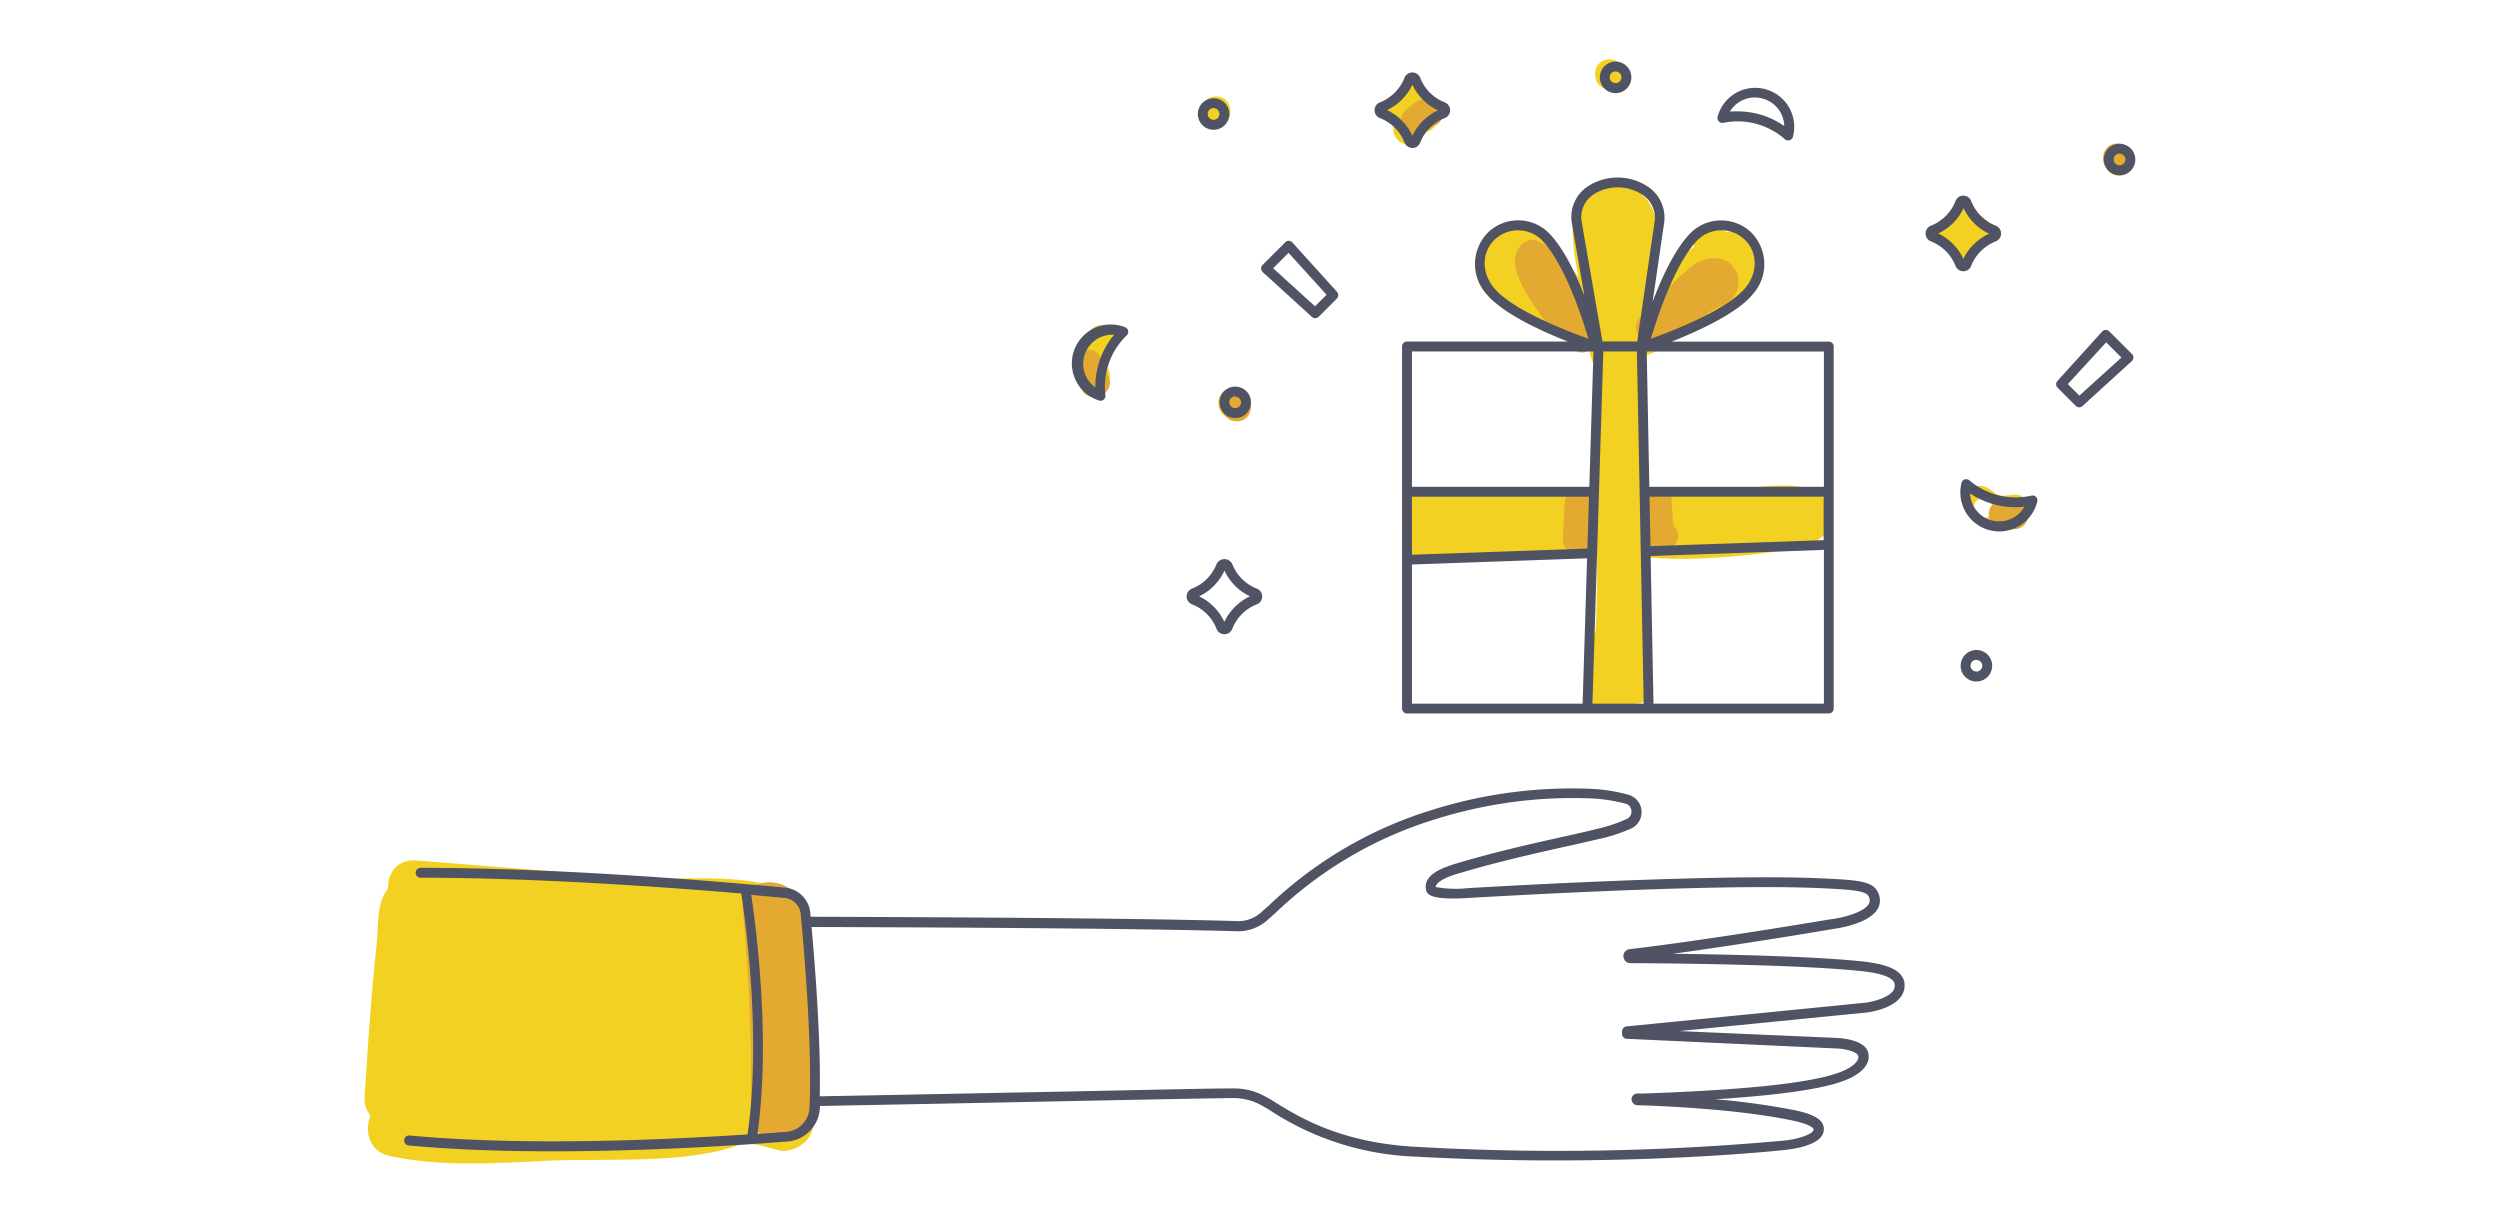 <svg xmlns="http://www.w3.org/2000/svg" viewBox="0 0 460 225"><defs><style>.cls-1{fill:#f2d123;}.cls-2{fill:#e3a931;}.cls-3{fill:#4f5363;}</style></defs><title>QLL_Illustrations_Final</title><path d="M149.6 177.3c-.22-5.3.27-9.76-4.52-12.87-6.4-4.16-20.7-2.3-28.13-2.9l-40.32-3.2c-3.58-.3-5.32 2.4-5.24 5.2-2.13 2.5-1.77 7.15-2.07 10-1 9.43-1.64 18.88-2.23 28.33a4.65 4.65 0 0 0 1.1 3.38c-1.2 2.86-.24 6.62 3.4 7.42 9.7 2.12 19.7 1.35 29.6.9 10.07-.44 25 .66 34.6-2.83a13 13 0 0 0 1.37-.6 6.2 6.2 0 0 0 2.1.48l3.5.9c2.52 1 6.35-1.1 6.73-3.82 1.44-10 .5-20.3.1-30.37zM332.54 89.9c-4.8-1.7-16.18.94-21.63 1a50.85 50.85 0 0 0-8.2.58c0-1.66-.42-3-.48-7.94a2.82 2.82 0 0 0-.43-1.52c0-.33-.06-.64-.1-1 .13-1.2.23-2.4.3-3.6a2.73 2.73 0 0 0 .2-1c.06-4 .15-7-.73-10.68a9.84 9.84 0 0 0 2.78-.9 7.1 7.1 0 0 0 2.8-2.95c6.8-3.43 19.44-8.53 16.3-17.24a2.72 2.72 0 0 0-1.92-1.9 13.56 13.56 0 0 0-3.77-.07l-1-.5a2.83 2.83 0 0 0-3.3.42l-.88.82a2.45 2.45 0 0 0-.83 2c-.58.47-1.17 1-1.77 1.54-2.48 2.36-3.26 6.28-5.52 8.63-.25.57-.5 1-.72 1.5l-.6.5c2.5-9.62 4.9-23.95-6.83-23.55-8.1.28-7.47 8.94-5.74 16.93l-.07-.1c-3.26-4.05-12.23-16-17.3-5.54-4.6 9.58 13.46 16.22 19.42 19.37a2.62 2.62 0 0 0 .2 1.06l.6 1.52a3 3 0 0 0 .32.6 2.63 2.63 0 0 0-.05.58l.42 13.58a2.6 2.6 0 0 0-.45 1.53c0 1.94 0 3.9.07 5.86q-.35.46-.72.9a2.76 2.76 0 0 0-.93-.18c-10.43 0-20.8.2-31.2.7a2.77 2.77 0 0 0-2.74 2.74l.17 4.4a2.9 2.9 0 0 0 .23 1c-.44 1.67.37 3.75 2.47 3.56 1.44-.13 3.6-.15 6.15-.2 7.38.06 15.17.5 21.46-1.37l5.33.47c.05 5 0 9.9-.27 14.8a2.64 2.64 0 0 0-.8 1.88l-.4 9.75a2.77 2.77 0 0 0 3.47 2.63l6.35-1.24a2.74 2.74 0 0 0 2-2.64l-1.63-24.15c7.56.95 19.72-.25 25.77-1.25 3.64-.6 8.7-1.6 8.55-6.34-.08-3.18-1.66-4.04-4.38-5zM364.32 39.85a3.5 3.5 0 0 1-1.1-.83 2.76 2.76 0 0 0-4.3.55.46.46 0 0 1-.27.33c-3.45.2-3.5 5.52-.12 5.46 0 .06 0 .13.06.2 1 2.53 5.1 2.58 5.34-.33a3 3 0 0 0 2.3-2 2.8 2.8 0 0 0-1.92-3.38zM296.14 16.4c3.5 0 3.52-5.47 0-5.47s-3.52 5.46 0 5.46zM262.7 18.53a2.13 2.13 0 0 0-.46-1.27h-.06c-.68-2.66-4.93-2.45-5.34 0a4 4 0 0 0-1.43.83c-1.88 1.58-.53 4 1.37 4.44v.05c-1.8 3 2.9 5.76 4.72 2.75a2.38 2.38 0 0 1 1.1-1.1 2.86 2.86 0 0 0 2-2.62v-.53a2.76 2.76 0 0 0-1.9-2.57z" class="cls-1"/><path d="M261.23 18.42a9.4 9.4 0 0 0-2.68 1.95c-2.46 2.52 1.4 6.38 3.86 3.86a5.08 5.08 0 0 1 1.6-1.1c3.17-1.5.4-6.22-2.76-4.7z" class="cls-2"/><path d="M223.77 23.2c3.5 0 3.52-5.45 0-5.45s-3.52 5.46 0 5.46zM226.8 76.92c3.52 0 3.53-5.46 0-5.46s-3.5 5.46 0 5.46z" class="cls-1"/><path d="M227.56 77.53c3.5 0 3.52-5.46 0-5.46s-3.52 5.46 0 5.46z" class="cls-2"/><path d="M200.73 60.7a8.8 8.8 0 0 0-1.94 9.07c1.22 3.26 6.5 1.85 5.26-1.45a3.42 3.42 0 0 1 .54-3.76c2.37-2.6-1.48-6.46-3.86-3.86z" class="cls-1"/><path d="M197.44 67.8a12.07 12.07 0 0 0 1.65 4c1.88 3 6.6.2 4.7-2.77a7.7 7.7 0 0 1-1.1-2.7c-.73-3.42-6-2-5.26 1.46zM147.58 167.57c-.68-6.93-11.6-7-10.92 0a320.7 320.7 0 0 1 1.5 37.1c-.12 7 10.8 7 10.92 0a320.68 320.68 0 0 0-1.5-37.1z" class="cls-2"/><path d="M227.28 76.93a2.9 2.9 0 1 1 2.9-2.9 2.9 2.9 0 0 1-2.9 2.9zm0-4a1.08 1.08 0 1 0 1.08 1.07 1.08 1.08 0 0 0-1.08-1zM363.66 125.4a2.9 2.9 0 1 1 2.9-2.9 2.9 2.9 0 0 1-2.9 2.9zm0-4a1.08 1.08 0 1 0 1.08 1.1 1.08 1.08 0 0 0-1.08-1.07zM297.27 17.14a2.9 2.9 0 1 1 2.9-2.9 2.9 2.9 0 0 1-2.9 2.9zm0-4a1.08 1.08 0 1 0 1.08 1.08 1.08 1.08 0 0 0-1.08-1.06zM223.3 23.88a2.9 2.9 0 1 1 2.9-2.9 2.9 2.9 0 0 1-2.9 2.9zm0-4a1.08 1.08 0 1 0 1.08 1.12 1.08 1.08 0 0 0-1.08-1.1zM361.26 49.92a1.58 1.58 0 0 1-1.45-1 8 8 0 0 0-4.5-4.5 1.55 1.55 0 0 1 0-2.9 7.93 7.93 0 0 0 4.5-4.52 1.54 1.54 0 0 1 1.45-1 1.54 1.54 0 0 1 1.44 1 8 8 0 0 0 4.5 4.52 1.55 1.55 0 0 1 0 2.9 7.94 7.94 0 0 0-4.5 4.5 1.55 1.55 0 0 1-1.44 1zm-4.7-7a9.78 9.78 0 0 1 4.7 4.7A9.8 9.8 0 0 1 366 43a9.76 9.76 0 0 1-4.7-4.7 9.77 9.77 0 0 1-4.75 4.7zm5-5.3zm-.86-.33zM259.88 27.23a1.54 1.54 0 0 1-1.44-1 8 8 0 0 0-4.52-4.5 1.55 1.55 0 0 1 0-2.9 7.94 7.94 0 0 0 4.5-4.5 1.55 1.55 0 0 1 1.46-1 1.54 1.54 0 0 1 1.44 1 7.94 7.94 0 0 0 4.5 4.5 1.55 1.55 0 0 1 0 2.9 7.94 7.94 0 0 0-4.5 4.5 1.55 1.55 0 0 1-1.44 1zm-4.7-7a9.77 9.77 0 0 1 4.7 4.77 9.77 9.77 0 0 1 4.7-4.7 9.8 9.8 0 0 1-4.7-4.72 9.8 9.8 0 0 1-4.72 4.7zm10 .25zm0 0zM225.3 116.7a1.54 1.54 0 0 1-1.46-1 7.94 7.94 0 0 0-4.5-4.5 1.55 1.55 0 0 1 0-2.9 8 8 0 0 0 4.5-4.5 1.6 1.6 0 0 1 2.9 0 8 8 0 0 0 4.5 4.5 1.55 1.55 0 0 1 0 2.9 7.94 7.94 0 0 0-4.5 4.5 1.54 1.54 0 0 1-1.45 1zm-4.72-7a9.77 9.77 0 0 1 4.7 4.72 9.8 9.8 0 0 1 4.72-4.7 9.77 9.77 0 0 1-4.7-4.72 9.76 9.76 0 0 1-4.73 4.76zm5-5.3zM350.43 180.94c-.3-2.85-4.36-3.62-7.4-4-8.53-.94-23.63-1.3-35.22-1.45 14.1-1.92 29.4-4.54 29.55-4.57.65-.08 6.45-.9 8.1-3.63a3.15 3.15 0 0 0 .2-2.84c-.9-2.3-3.32-2.52-10.86-2.85-20.35-.88-64.42 1.8-64.87 1.83a20.16 20.16 0 0 1-5.76-.22.65.65 0 0 1 .1-.34c.6-1.13 3.47-2 4.62-2.3 6.7-2 13.1-3.43 18.72-4.7 2.3-.5 4.5-1 6.54-1.48a29.38 29.38 0 0 0 6.1-2 3.32 3.32 0 0 0-.54-6.13 31.1 31.1 0 0 0-7-1.12 85.84 85.84 0 0 0-29.16 3.87 75.52 75.52 0 0 0-30 17.53c-.62.56-1.15 1-1.6 1.42a6.2 6.2 0 0 1-4.35 1.52c-16.56-.5-48.78-.7-78.44-.8l-.07-.75a5.12 5.12 0 0 0-4.6-4.6c-11.57-1.1-41.26-3.65-67.1-3.65a.9.9 0 1 0 0 1.82c21.1 0 44.74 1.7 59 2.9.65 4.17 3.8 26.37 1.15 44.33-15.13 1-41.12 2.18-62.17.2a.9.9 0 0 0-1 .83.9.9 0 0 0 .82 1c8.4.8 17.57 1.08 26.54 1.08 17.8 0 34.75-1.14 43.12-1.8a6.48 6.48 0 0 0 6-6.14c0-.13 0-.27 0-.4 15.86-.3 31.7-.6 45-.88 15-.3 26.64-.53 31.14-.58a11 11 0 0 1 4.25.9 25 25 0 0 1 2.7 1.53 52.2 52.2 0 0 0 26.48 8.35c9.07.5 17.73.7 25.65.7 25 0 42.66-1.93 42.9-2 1.38-.16 6-.88 6.54-3.2a2.12 2.12 0 0 0-.24-1.7c-.63-1-2.2-1.75-5.1-2.35a132 132 0 0 0-14.55-2c11.4-.73 19.2-1.82 23.28-3.27 4.78-1.7 5-4 4.93-4.64a2.27 2.27 0 0 0-.6-1.63c-1.35-1.54-4.8-1.73-5.2-1.75L309 189.72l34.06-3.38c.48 0 4.75-.53 6.56-2.76a3.48 3.48 0 0 0 .8-2.64zm-201.48 22.92a4.66 4.66 0 0 1-4.28 4.4l-5.3.4c2.5-17.57-.37-38.9-1.14-44l6.1.55a3.3 3.3 0 0 1 3 3c.67 6.97 2.14 24.53 1.62 35.66zm199.28-21.43c-1.14 1.4-4.23 2-5.33 2.1l-43.62 4.33a.92.92 0 0 0-.82.86v.42a.9.9 0 0 0 .87 1l38.56 1.78c1 0 3.24.37 3.9 1.13a.7.7 0 0 1 .15.56s0 1.47-3.72 2.8c-5.33 1.9-17.44 3.17-36 3.8h-.82a1.12 1.12 0 0 0-1.16.76 1.1 1.1 0 0 0 .5 1.22.88.88 0 0 0 .5.17c.16 0 17.1.4 28.5 2.8 3.1.65 3.77 1.28 3.92 1.52a.3.3 0 0 1 0 .3c-.2.75-2.8 1.58-5 1.85a458.34 458.34 0 0 1-68.24 1.18c-13.7-.77-21.16-5.34-25.62-8.08a25.62 25.62 0 0 0-2.95-1.66 12.1 12.1 0 0 0-5-1c-4.5 0-16.15.28-31.15.58-13.23.26-29 .58-44.87.87.23-10-.82-23.58-1.5-31.15 29.58.08 61.7.3 78.22.78a8.1 8.1 0 0 0 5.6-2c.45-.4 1-.88 1.63-1.46a73.84 73.84 0 0 1 29.3-17.14 84.07 84.07 0 0 1 28.5-3.85 29.92 29.92 0 0 1 6.6 1 1.44 1.44 0 0 1 1 1.28 1.47 1.47 0 0 1-.78 1.47 27.4 27.4 0 0 1-5.7 1.9c-2 .5-4.2 1-6.5 1.5-5.66 1.27-12.08 2.7-19.06 4.78-2.25.67-4.68 1.56-5.52 3.15a2.46 2.46 0 0 0-.18 1.93c.15.5.54 1.77 7.58 1.32.44 0 44.37-2.72 64.67-1.82 7.25.32 8.8.6 9.22 1.7a1.34 1.34 0 0 1-.07 1.24c-.9 1.5-4.62 2.5-6.8 2.77-.2 0-21.84 3.73-37.32 5.54a1.3 1.3 0 0 0 .15 2.56c11.5.06 32.34.34 42.93 1.5 3.62.4 5.67 1.23 5.8 2.34a1.66 1.66 0 0 1-.37 1.4zM382.58 74.95a.9.9 0 0 1-.64-.27l-3.35-3.35a.9.9 0 0 1 0-1.26L386.8 61a.9.9 0 0 1 .65-.3.94.94 0 0 1 .66.27l4.15 4.15a.9.9 0 0 1 0 1.32l-9.06 8.25a.9.9 0 0 1-.64.25zm-2.1-4.28l2.13 2.12 7.73-7-2.8-2.8zM242 58.56a.9.9 0 0 1-.6-.24l-9.07-8.26a.9.9 0 0 1 0-1.32l4.15-4.15a.84.84 0 0 1 .66-.28.92.92 0 0 1 .65.3l8.2 9.07a.9.9 0 0 1 0 1.25l-3.34 3.34a.9.9 0 0 1-.66.26zm-7.74-9.2l7.7 7 2.13-2.12-7-7.72zM329 25.83a.92.92 0 0 1-.6-.23 13.14 13.14 0 0 0-11.3-3 .9.9 0 0 1-.84-.27.9.9 0 0 1-.22-.86 7.16 7.16 0 0 1 8.78-5.06 7.17 7.17 0 0 1 5.07 8.8.9.9 0 0 1-.9.63zm-9.3-5.34a15 15 0 0 1 8.6 2.7 5.35 5.35 0 0 0-4-5.06 5.35 5.35 0 0 0-6 2.4c.5-.03.95-.05 1.4-.05zM202.52 73.74a.9.9 0 0 1-.3-.05A7.16 7.16 0 1 1 207 60.2a.9.9 0 0 1 .32 1.5 13.13 13.13 0 0 0-3.93 11 .9.9 0 0 1-.88 1.04zm2.1-12.15a5.36 5.36 0 0 0-5 3.54 5.35 5.35 0 0 0 1.92 6.15 15 15 0 0 1 3.46-9.7h-.35zm-5.9 3.23z" class="cls-3"/><path d="M287.9 92.55l-.34 6.5c-.18 3.52 5.28 3.5 5.46 0l.33-6.5c.18-3.55-5.28-3.55-5.46 0zM308 96.87c0-.1 0-.2-.1-.35q-.08-.7-.14-1.42c-.08-.95-.12-1.9-.15-2.85-.08-3.5-5.54-3.52-5.45 0 .06 2.55-.3 7.6 2.48 8.93s5.5-2.52 3.37-4.3zM288.62 50.55c-1.47-2.52-3-5.28-5.9-6.3a2.75 2.75 0 0 0-2.66.7c-4.1 3.6 2.6 11.65 4.66 14.8a2.66 2.66 0 0 0 3.14 1.12c.4.85.8 1.7 1.2 2.57 1.4 3.2 6.12.43 4.7-2.76a102.74 102.74 0 0 0-5.14-10.13zM319.48 50c-1.56-3.17-5.44-3-8-1.16a32.93 32.93 0 0 0-7.73 8.57 14.83 14.83 0 0 0-1.35.65c-3.1 1.68-.34 6.4 2.76 4.72 1.7-.92 3.6-1.38 5.32-2.23s2.92-2.4 4.58-3.4 3.2-1.25 4.2-3a4.35 4.35 0 0 0 .22-4.14z" class="cls-2"/><path d="M389.9 32.32c3.5 0 3.52-5.46 0-5.46s-3.52 5.46 0 5.46z" class="cls-1"/><path d="M389.6 31.86c3.5 0 3.52-5.46 0-5.46s-3.52 5.46 0 5.46z" class="cls-2"/><path d="M370.78 91c-.63.08-1.26.15-1.9.2q-.54 0-1.08 0 .18.06 0 0c-1-.5-1.5-1.34-2.7-1.68-3.38-1-4.83 4.3-1.45 5.27a1.84 1.84 0 1 1 .23.2 7.06 7.06 0 0 0 .88.72 4.9 4.9 0 0 0 1.6.8 11.7 11.7 0 0 0 4.4 0 2.82 2.82 0 0 0 2.72-2.73c0-1.35-1.26-2.92-2.73-2.74z" class="cls-1"/><path d="M368.65 97.32a10.33 10.33 0 0 0 2 .07c3.5-.2 3.52-5.68 0-5.47a10.33 10.33 0 0 1-2-.07c-1.47-.2-2.73 1.4-2.73 2.73a2.8 2.8 0 0 0 2.73 2.72z" class="cls-2"/><path d="M390 32.26a2.9 2.9 0 1 1 2.9-2.9 2.9 2.9 0 0 1-2.9 2.9zm0-4a1.08 1.08 0 1 0 1.08 1.08 1.08 1.08 0 0 0-1.08-1.06zM367.87 97.78a7.1 7.1 0 0 1-1.7-.2 7.18 7.18 0 0 1-5.26-8.68.9.9 0 0 1 1.5-.48 13.13 13.13 0 0 0 11.35 2.78.9.9 0 0 1 1.1 1.1 7.2 7.2 0 0 1-6.98 5.48zm-1.27-2a5.35 5.35 0 0 0 5.9-2.54 15 15 0 0 1-10-2.45 5.35 5.35 0 0 0 4.08 5zM258.9 91.4h34.35l.06-1.83h-34.4a.9.9 0 0 0 0 1.82zM336.5 89.57h-33.95v1.82h33v8l-32.83 1.14v1.82l33.73-1.2a.9.9 0 0 0 .88-.9v-9.78a.9.9 0 0 0-.83-.9zM293 100.9l-34.1 1.2a.9.9 0 0 0 0 1.8l34-1.2zM336.5 62.86h-28.92c4.9-1.94 12.16-5.24 15-8.8a8.26 8.26 0 0 0-.37-11.3 8 8 0 0 0-11.35.32c-2.8 3-5.15 8.1-6.78 12.47L306.2 41a6.85 6.85 0 0 0-3.15-6.76 10.07 10.07 0 0 0-10.82 0 6.77 6.77 0 0 0-3 6.88l2.3 13.3c-1.6-4.1-3.77-8.6-6.35-11.35a8 8 0 0 0-11.35-.33 8.26 8.26 0 0 0-.38 11.3c2.9 3.57 10.13 6.87 15 8.8h-29.57a.9.9 0 0 0-.9.92v66.62a.9.9 0 0 0 .9.9h77.62a.9.9 0 0 0 .9-.9v-66.6a.9.9 0 0 0-.9-.92zm-24.3-18.53a6.22 6.22 0 0 1 8.8-.26c2.4 2.28 2.5 6 .2 8.83-3.3 4.07-13.44 8-17.43 9.42 1.15-3.88 4.32-13.6 8.44-18zm-19-8.56a8.3 8.3 0 0 1 9 .06 5 5 0 0 1 2.25 4.9l-3.2 22.1h-6.4l-3.82-22a5 5 0 0 1 2.18-5.05zM274.84 52.9c-2.3-2.83-2.2-6.54.2-8.82a6.22 6.22 0 0 1 8.8.25c4.1 4.37 7.28 14.1 8.43 18-3.98-1.42-14.13-5.33-17.43-9.42zm-15 11.77h33.36l-2 64.8h-31.4v-64.8zm33.17 64.8l2-64.8h6.18l1.25 64.8H293zm42.6 0h-31.37L303 64.68h32.6v64.8z" class="cls-3"/></svg>